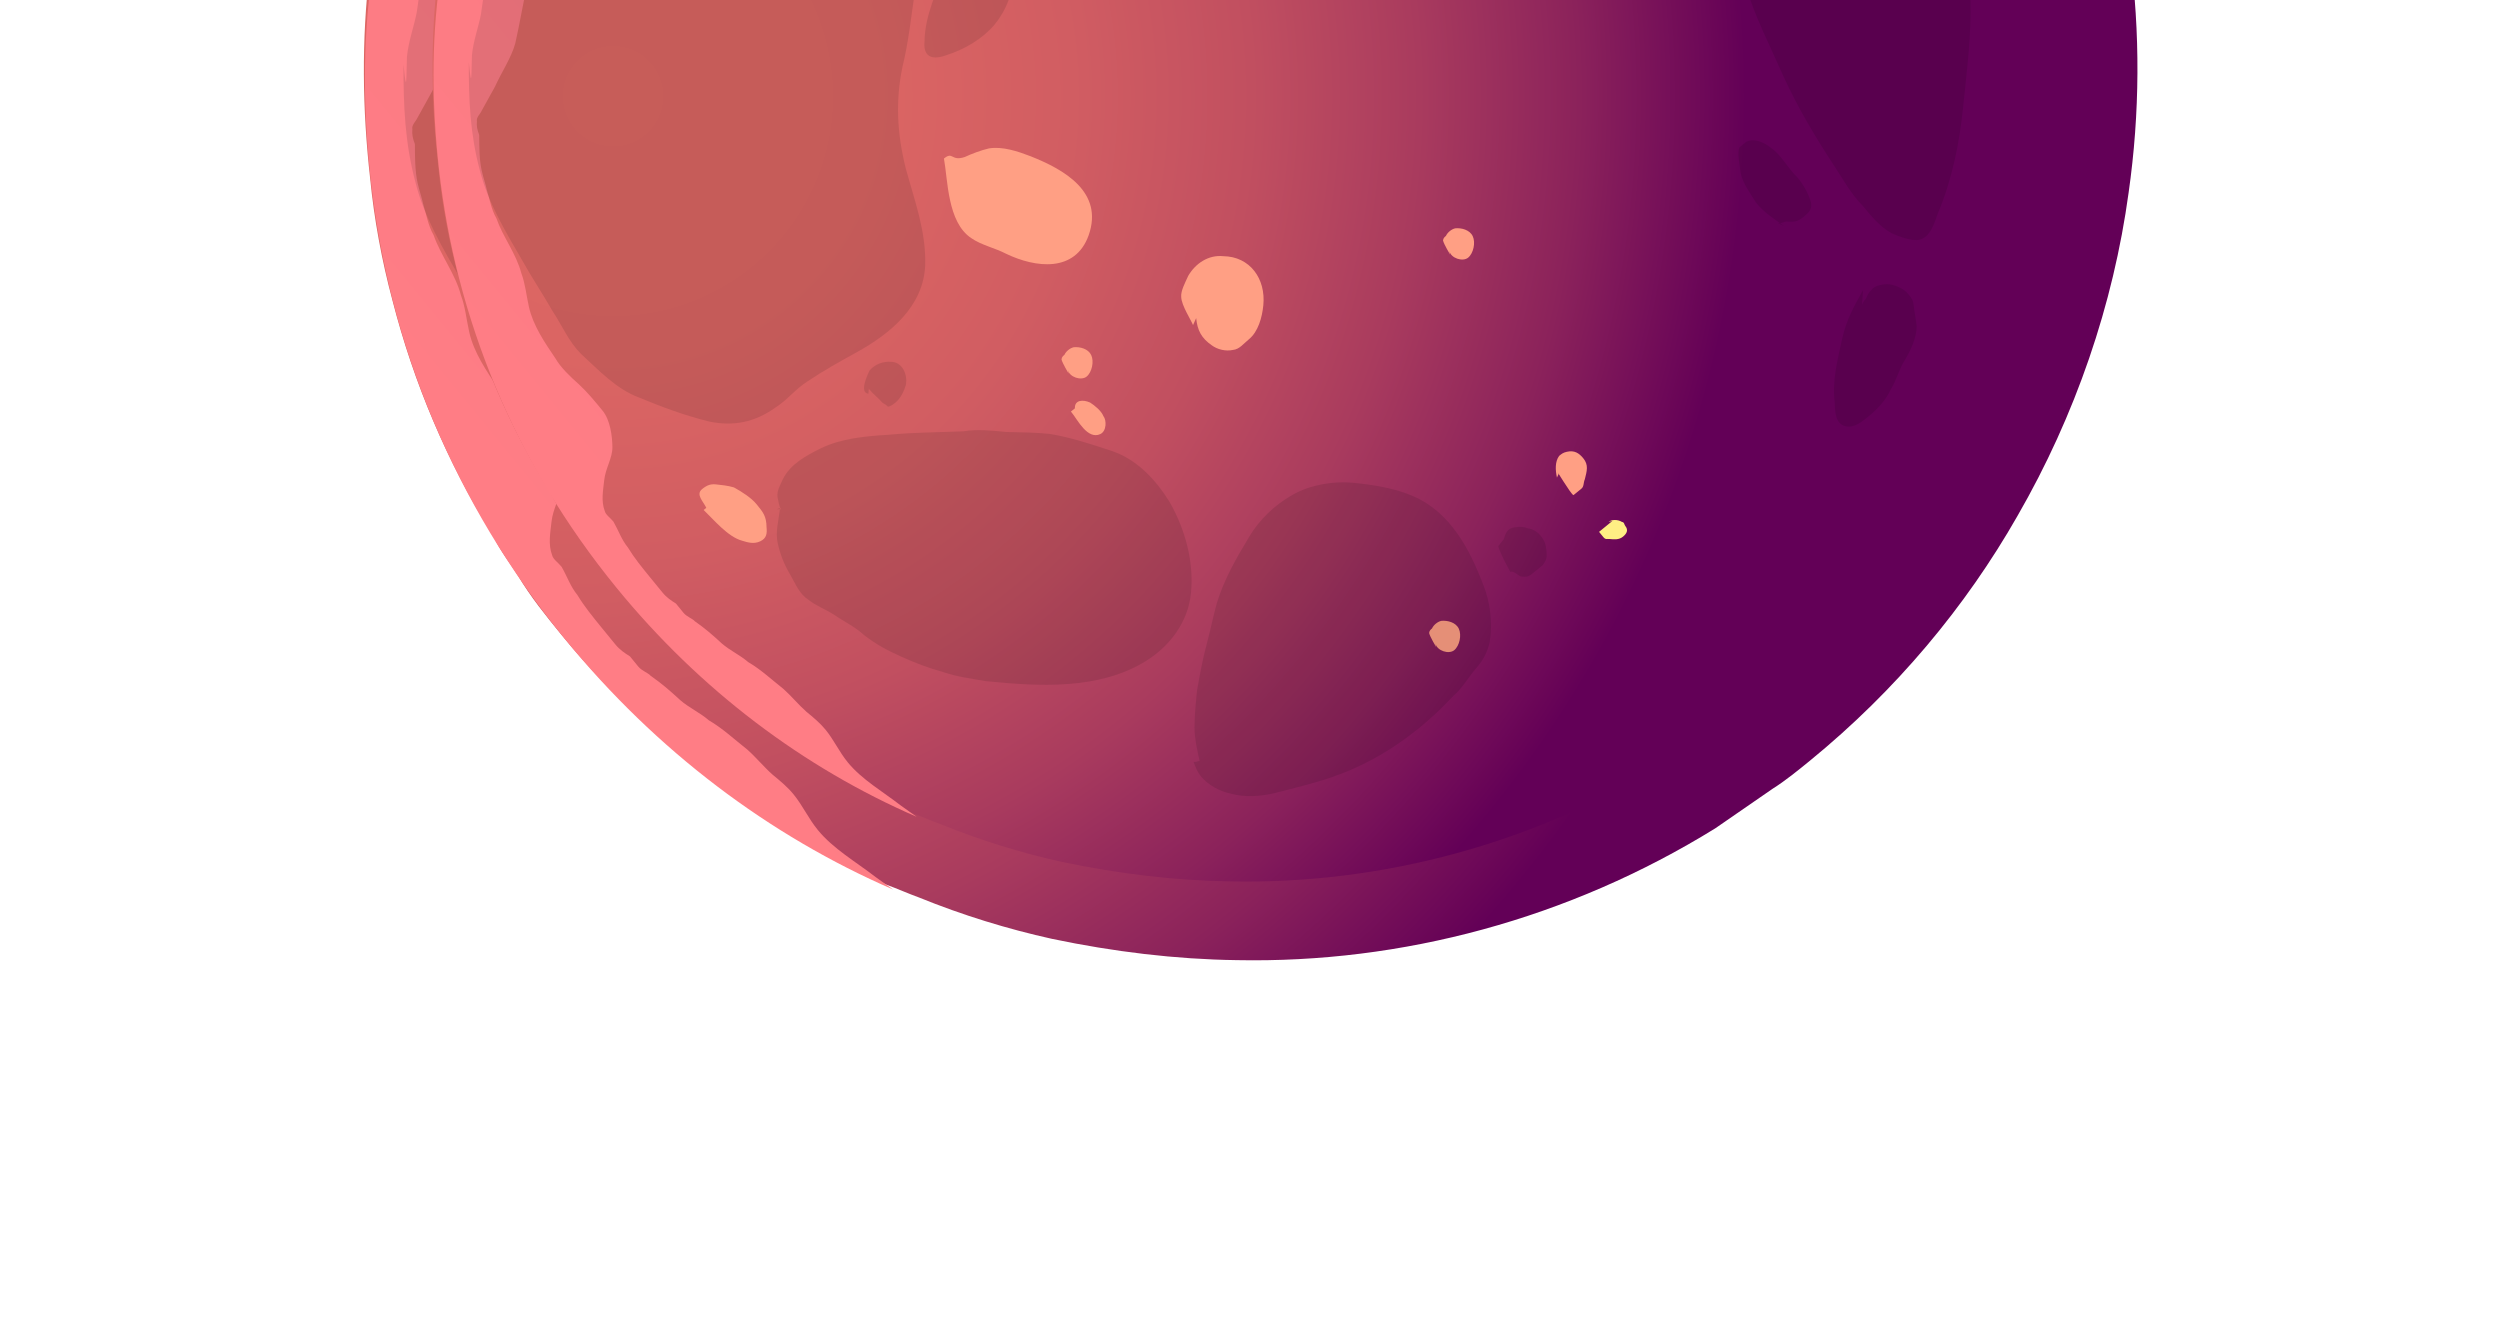 <svg width="1105" height="585" viewBox="0 0 1105 585" fill="none" xmlns="http://www.w3.org/2000/svg">
<g filter="url(#filter0_f_0_1)">
<path fill-rule="evenodd" clip-rule="evenodd" d="M855.756 -216.905C879.89 -187.366 899.122 -155.963 912.928 -123.339C941.587 -56.807 950.873 14.847 940.848 85.145C934.104 134.559 917.384 183.557 891.681 228.114C868.783 268.239 837.951 305.208 800.064 336.163C794.927 340.361 789.148 345.083 783.486 348.638C775.256 354.291 766.383 360.47 758.153 366.123C693.421 406.162 619.543 425.831 546.613 424.381C519.542 424.012 492.181 420.667 465.054 414.989C445.454 410.658 425.446 404.518 406.197 396.687C401.647 395.05 396.573 392.771 392.023 391.135C386.949 388.856 382.399 387.219 377.967 384.415C363.386 377.054 348.922 368.525 335.101 359.473C325.187 352.581 315.273 345.69 306.002 338.273C299.471 332.901 292.94 327.529 286.526 320.99C273.057 308.437 260.231 295.359 248.164 280.589C241.343 272.241 234.522 263.893 228.986 254.496C225.431 248.834 221.234 243.697 218.321 237.51C197.515 204.181 182.778 169.106 173.468 132.81C168.754 115.245 165.324 96.63 163.586 78.776C160.165 48.376 159.719 17.686 163.416 -13.175C174.452 -111.07 222.826 -205.205 305.022 -272.361C308.233 -274.984 311.443 -277.608 314.654 -280.231C317.865 -282.854 321.718 -286.002 325.453 -287.983C343.841 -300.865 363.277 -312.462 382.479 -321.725C394.21 -327.027 405.941 -332.328 417.554 -336.463C425.55 -339.783 433.428 -341.936 441.948 -344.614C448.017 -346.36 454.086 -348.106 460.155 -349.853C461.322 -349.735 461.964 -350.26 463.773 -350.667C504.854 -360.674 547.564 -363.445 589.57 -359.215C595.404 -358.628 601.238 -358.04 607.072 -357.453C611.097 -356.458 615.239 -356.63 619.264 -355.636C626.265 -354.931 633.149 -353.059 639.507 -351.829C664.3 -346.386 688.216 -338.085 711.372 -328.092C738.435 -315.938 764.621 -300.925 788.764 -283.172C812.146 -263.727 835.294 -241.949 855.756 -216.905Z" fill="url(#paint0_radial_0_1)"/>
<path fill-rule="evenodd" clip-rule="evenodd" d="M461.438 -350.903C460.154 -349.853 459.512 -349.329 458.752 -347.637C456.066 -344.372 452.331 -342.391 448.595 -340.41C445.502 -338.953 443.169 -339.188 439.958 -336.565C435.58 -334.059 431.32 -332.72 426.942 -330.214C422.565 -327.709 418.305 -326.369 413.403 -324.506C409.142 -323.167 408.383 -321.475 406.339 -318.735C404.295 -315.994 401.319 -315.704 398.226 -314.248C394.608 -313.434 391.397 -310.81 388.304 -309.354C379.549 -304.342 369.745 -300.615 360.465 -296.245C354.92 -293.857 350.425 -290.184 345.288 -285.987C341.435 -282.839 339.274 -278.932 335.421 -275.784C332.852 -273.685 330.401 -272.753 327.833 -270.655C324.739 -269.198 322.695 -266.457 320.127 -264.359C315.749 -261.853 313.298 -260.921 310.494 -256.489C307.808 -253.223 305.882 -251.649 303.196 -248.384C299.985 -245.761 297.181 -241.328 294.495 -238.063C289.765 -232.057 284.393 -225.526 278.614 -220.804C274.761 -217.656 268.574 -214.743 266.413 -210.835C265.011 -208.619 265.825 -205.001 264.948 -202.143C264.361 -196.309 263.249 -191.117 263.303 -185.808C263.358 -180.498 263.938 -174.547 267.61 -170.052C270.758 -166.199 276.357 -163.278 280.907 -161.641C285.981 -159.362 289.247 -156.676 287.492 -150.959C285.621 -144.076 281.94 -136.785 278.377 -130.662C275.573 -126.23 272.887 -122.964 268.22 -123.434C266.411 -123.027 264.195 -124.429 261.861 -124.664C260.052 -124.256 258.65 -122.04 257.891 -120.349C255.087 -115.917 252.284 -111.484 248.955 -107.694C246.911 -104.953 246.034 -102.095 243.466 -99.996C241.422 -97.256 237.921 -97.608 235.235 -94.343C231.907 -90.553 228.986 -84.954 225.133 -81.806C221.922 -79.182 217.02 -77.319 213.402 -76.504C211.593 -76.097 209.901 -76.857 208.5 -74.641C207.215 -73.591 206.863 -70.091 207.27 -68.282C207.035 -65.948 208.609 -64.022 208.374 -61.688C208.664 -58.712 209.071 -56.904 209.361 -53.928C210.057 -49.143 210.754 -44.358 211.451 -39.574C211.741 -36.598 213.08 -32.338 212.727 -28.837C213.134 -27.028 211.733 -24.812 210.973 -23.121C209.336 -18.571 208.224 -13.379 206.587 -8.829C204.481 0.388 202.899 10.247 200.792 19.464C198.92 26.347 194.072 33.52 191.034 40.286C188.872 44.194 186.711 48.101 184.55 52.009C183.79 53.7 181.863 55.274 182.271 57.083C182.036 59.417 182.443 61.226 183.375 63.677C183.429 68.986 183.366 75.463 184.588 80.889C185.402 84.507 186.334 86.958 187.148 90.576C188.487 94.836 189.184 99.621 191.69 103.999C194.893 113.161 201.189 120.867 203.749 130.554C205.613 135.456 206.192 141.408 207.414 146.834C209.45 155.879 215.103 164.11 220.232 171.698C222.738 176.075 227.578 180.688 231.368 184.016C235.682 187.987 239.355 192.482 243.028 196.977C246.7 201.472 247.687 209.232 247.741 214.542C247.796 219.851 244.35 224.808 243.763 230.642C243.293 235.309 242.181 240.501 244.044 245.404C244.452 247.213 246.668 248.614 248.242 250.541C250.748 254.918 252.087 259.178 255.235 263.031C258.265 268.051 261.938 272.546 266.135 277.683C268.233 280.252 269.807 282.178 271.906 284.747C274.005 287.316 276.221 288.717 278.437 290.119C279.486 291.403 281.06 293.33 282.11 294.614C283.684 296.541 286.542 297.418 287.591 298.702C292.548 302.148 296.338 305.476 300.653 309.446C304.443 312.775 309.518 315.054 313.308 318.382C319.431 321.945 324.271 326.558 330.277 331.288C334.067 334.616 337.74 339.111 341.53 342.439C344.795 345.125 348.061 347.811 350.684 351.022C354.881 356.159 357.27 361.704 361.467 366.841C368.287 375.189 378.319 380.914 387.066 387.688C389.806 389.732 392.023 391.133 394.763 393.177C339.994 369.393 290.135 331.96 249.737 282.515C200.419 222.152 172.112 152.119 163.993 80.584C160.571 50.184 160.126 19.494 164.347 -10.726C175.383 -108.62 223.757 -202.755 305.953 -269.911C312.374 -275.158 319.438 -280.929 326.384 -285.533C365.673 -318.704 413.121 -339.267 461.438 -350.903Z" fill="url(#paint1_linear_0_1)"/>
<path fill-rule="evenodd" clip-rule="evenodd" d="M407.938 75.088C409.857 85.3 409.551 105.896 421.156 113.547C426.113 116.992 432.471 118.222 438.07 121.143C452.127 127.862 471.32 130.384 477.868 112.185C485.292 91.128 465.754 80.321 449.889 74.009C443.647 71.612 436.239 69.099 429.646 70.203C426.028 71.017 421.126 72.88 418.032 74.337C411.321 76.608 412.433 71.416 407.938 75.088Z" fill="#FF9F84"/>
<path fill-rule="evenodd" clip-rule="evenodd" d="M528.304 155.572C527.372 153.121 522.768 146.175 522.596 142.032C522.306 139.057 524.467 135.149 525.987 131.766C529.55 125.642 535.854 121.562 542.855 122.267C555.807 122.393 563.56 133.192 562.267 146.027C561.68 151.861 559.808 158.744 555.313 162.417C552.744 164.516 550.7 167.256 547.725 167.546C544.107 168.36 540.082 167.366 537.341 165.322C532.384 161.876 530.403 158.141 529.823 152.189L528.304 155.572Z" fill="#FF9F84"/>
<path fill-rule="evenodd" clip-rule="evenodd" d="M469.814 198.006C472.438 201.217 477.332 211.139 483.518 208.226C486.612 206.769 486.557 201.46 484.983 199.533C484.051 197.082 480.786 194.396 478.57 192.994C475.187 191.475 471.044 191.647 471.216 195.79L469.29 197.364L469.814 198.006Z" fill="#FF9F84"/>
<path fill-rule="evenodd" clip-rule="evenodd" d="M291.831 244.909C296.67 249.522 303.491 257.87 310.374 259.742C313.233 260.619 316.091 261.496 319.184 260.039C322.278 258.583 322.513 256.249 322.223 253.273C322.168 247.964 320.594 246.038 317.446 242.185C314.823 238.974 310.391 236.17 306.483 234.009C303.625 233.132 300.124 232.779 297.791 232.544C295.457 232.309 293.648 232.716 291.08 234.815C287.869 237.438 291.659 240.767 293.115 243.86L291.831 244.909Z" fill="#FF9F84"/>
<path fill-rule="evenodd" clip-rule="evenodd" d="M468.194 178.986C468.194 178.986 465.163 173.966 464.756 172.157C464.874 170.99 465.516 170.465 466.158 169.941C466.918 168.249 468.844 166.675 470.653 166.268C473.629 165.978 477.654 166.973 479.11 170.066C480.567 173.16 479.455 178.352 476.886 180.45C474.318 182.549 468.601 180.795 467.787 177.177L468.194 178.986Z" fill="#FF9F84"/>
<path fill-rule="evenodd" clip-rule="evenodd" d="M652.543 121.524C652.543 121.524 649.512 116.504 649.105 114.695C649.223 113.528 649.865 113.004 650.507 112.479C651.266 110.788 653.193 109.214 655.002 108.806C657.978 108.517 662.003 109.511 663.459 112.605C664.916 115.698 663.804 120.89 661.235 122.988C658.666 125.087 652.95 123.333 652.136 119.715L652.543 121.524Z" fill="#FF9F84"/>
<path fill-rule="evenodd" clip-rule="evenodd" d="M645.819 311.199C645.819 311.199 642.789 306.179 642.382 304.37C642.499 303.203 643.141 302.679 643.783 302.154C644.543 300.463 646.47 298.888 648.279 298.481C651.254 298.192 655.279 299.186 656.736 302.28C658.192 305.373 657.08 310.565 654.512 312.663C651.943 314.762 646.226 313.008 645.412 309.39L645.819 311.199Z" fill="#FF9F84"/>
<path fill-rule="evenodd" clip-rule="evenodd" d="M730.928 250.229C733.497 248.13 724.507 255.476 724.507 255.476C725.031 256.118 726.081 257.402 726.605 258.044C727.655 259.329 728.297 258.804 729.464 258.921C731.797 259.156 734.131 259.391 736.057 257.817C737.984 256.243 738.744 254.552 737.17 252.626C736.645 251.983 736.762 250.817 735.596 250.699C733.379 249.297 730.404 249.587 729.12 250.636L730.928 250.229Z" fill="#FFEF84"/>
<path fill-rule="evenodd" clip-rule="evenodd" d="M704.923 227.573C702.942 223.838 710.984 237.613 712.151 237.73C713.435 236.681 714.72 235.631 716.004 234.582C717.288 233.533 716.881 231.724 717.641 230.032C718.635 226.007 719.512 223.149 716.889 219.938C714.79 217.37 712.574 215.968 708.956 216.782C707.147 217.189 706.505 217.714 705.221 218.763C703.177 221.504 703.349 225.647 704.164 229.265L704.923 227.573Z" fill="#FF9F84"/>
<g opacity="0.25">
<path opacity="0.4" fill-rule="evenodd" clip-rule="evenodd" d="M178.351 28.43C178.28 46.692 178.969 63.263 183.683 80.828C187.465 95.942 196.031 110.358 204.073 124.133C208.56 132.246 213.689 139.835 218.701 148.59C223.305 155.536 226.626 163.531 232.514 169.428C241.144 177.369 249.656 186.477 260.447 190.51C271.763 195.185 282.553 199.218 294.629 202.202C306.179 204.544 316.391 202.626 326.548 195.398C332.21 191.843 336.298 186.361 341.959 182.806C349.548 177.677 357.661 173.19 365.774 168.703C382 159.729 398.053 146.613 398.884 126.66C399.362 110.207 393.771 95.5 389.465 79.744C385.275 62.821 384.469 47.418 387.923 30.675C390.907 18.6 392.199 5.765 394.016 -6.428C395.129 -11.62 394.432 -16.404 396.186 -22.121C398.465 -27.195 398.293 -31.338 398.88 -37.172C399.992 -42.364 401.629 -46.913 401.574 -52.223C401.872 -61.033 399.836 -70.078 397.041 -77.431C394.363 -85.951 389.758 -92.897 385.272 -101.01C380.667 -107.956 373.494 -112.804 366.321 -117.651C353.024 -126.062 336.454 -125.374 321.693 -125.092C302.789 -124.638 285.513 -116.949 268.763 -108.617C253.821 -100.692 237.243 -88.218 225.856 -74.632C213.827 -60.52 201.274 -47.051 193.153 -30.779C187.193 -18.414 186.136 -7.913 184.201 5.447C182.972 11.806 180.575 18.047 179.87 25.048C179.572 33.858 179.799 43.309 178.351 28.43Z" fill="black"/>
<path opacity="0.4" fill-rule="evenodd" clip-rule="evenodd" d="M428.703 -134.353C426.949 -128.637 424.552 -122.395 423.322 -116.037C421.975 -108.511 421.795 -100.868 422.14 -92.583C422.366 -83.131 421.834 -71.987 429.938 -64.689C437.519 -58.032 445.859 -53.067 455.835 -52.652C468.145 -52.002 479.062 -60.921 490.558 -63.889C500.245 -66.449 510.511 -63.058 519.493 -58.618C533.025 -52.541 546.158 -60.058 558.006 -66.526C565.477 -70.488 573.065 -75.617 580.536 -79.58C590.575 -85.641 600.615 -91.702 610.654 -97.763C628.4 -110.119 648.243 -119.907 663.89 -134.833C680.821 -150.808 691.628 -170.346 697.361 -192.163C702.741 -210.479 701.708 -235.335 692.852 -252.727C683.471 -270.762 664.168 -283.903 645.562 -292.259C621.239 -302.369 596.564 -308.979 570.604 -314.54C556.195 -317.759 542.194 -319.169 527.667 -321.221C514.95 -323.68 503.281 -324.855 490.971 -325.505C462.733 -325.991 432.74 -320.761 409.858 -304.207C400.985 -298.029 393.687 -289.924 387.962 -279.892C382.997 -271.552 381.008 -263.502 380.592 -253.526C378.767 -229.547 385.869 -206.438 394.256 -184.378C398.508 -173.931 403.284 -162.843 411.389 -155.544C413.488 -152.975 416.988 -152.623 419.087 -150.054C421.185 -147.486 422.759 -145.559 424.858 -142.991C425.907 -141.706 426.957 -140.422 427.364 -138.613C427.771 -136.804 427.419 -133.304 428.703 -134.353Z" fill="black"/>
<path opacity="0.4" fill-rule="evenodd" clip-rule="evenodd" d="M408.669 -17.327C404.518 -5.369 398.676 5.829 398.55 18.781C398.315 21.115 398.605 24.09 400.821 25.492C403.037 26.894 406.655 26.08 409.106 25.148C417.626 22.47 426.381 17.458 432.396 10.403C437.768 3.872 442.326 -6.277 440.815 -14.68C439.539 -25.416 424.957 -32.777 416.492 -24.79C415.208 -23.741 414.448 -22.049 413.164 -21C411.879 -19.951 411.237 -19.426 409.953 -18.377C408.669 -17.327 408.669 -17.327 407.909 -15.636C407.674 -13.302 407.439 -10.969 408.669 -17.327Z" fill="black"/>
<path opacity="0.4" fill-rule="evenodd" clip-rule="evenodd" d="M328.732 243.943C328.144 249.777 326.39 255.493 327.612 260.92C328.833 266.347 330.697 271.249 333.727 276.269C336.233 280.647 338.097 285.549 342.529 288.352C345.794 291.038 350.344 292.675 354.776 295.479C359.733 298.925 364.808 301.203 369.122 305.174C375.129 309.904 380.728 312.825 387.494 315.864C394.259 318.902 400.5 321.299 407.384 323.17C414.792 325.684 420.626 326.272 428.151 327.619C453.821 330.204 483.109 331.974 505.757 317.754C517.08 310.643 525.898 299.156 527.308 285.154C528.835 269.985 524.529 254.229 517.011 241.097C510.426 230.415 501.389 220.665 489.431 216.515C479.165 213.124 468.899 209.733 459.04 208.151C452.039 207.446 445.563 207.383 437.92 207.202C430.919 206.497 423.918 205.793 417.324 206.897C404.897 207.413 393.111 207.405 381.208 208.564C369.947 209.198 358.044 210.356 348.122 215.251C341.293 218.688 333.822 222.65 330.142 229.941C328.622 233.324 327.22 235.54 327.51 238.516C327.917 240.325 328.207 243.3 329.256 244.585C326.923 244.35 326.281 244.874 328.732 243.943Z" fill="black"/>
<path opacity="0.4" fill-rule="evenodd" clip-rule="evenodd" d="M371.654 186.386C373.753 188.954 376.494 190.998 378.068 192.924C378.592 193.567 379.759 193.684 380.809 194.968C381.975 195.086 383.902 193.512 384.544 192.987C387.113 190.889 388.632 187.506 389.509 184.647C390.621 179.455 387.708 173.269 382.399 173.324C378.898 172.971 374.638 174.31 371.952 177.576C371.192 179.267 366.752 188.249 371.419 188.719L371.654 186.386Z" fill="black"/>
<path opacity="0.4" fill-rule="evenodd" clip-rule="evenodd" d="M785.299 -41.281C787.163 -36.379 789.551 -30.835 790.773 -25.408C792.519 -19.339 793.74 -13.912 795.486 -7.843C799.91 6.747 807.31 21.046 813.544 35.228C820.301 50.052 828.868 64.469 837.552 77.719C842.157 84.665 846.119 92.136 852.008 98.033C855.68 102.528 860.402 108.308 866.001 111.229C869.384 112.748 875.625 115.145 879.243 114.33C884.67 113.109 886.542 106.225 888.179 101.676C895.133 85.286 898.704 67.376 900.467 49.874C902.229 32.372 904.516 15.512 903.945 -2.225C903.601 -10.51 903.781 -18.154 902.27 -26.556C901.166 -33.15 898.895 -39.861 897.149 -45.93C895.403 -51.999 893.656 -58.068 891.91 -64.137C890.281 -71.373 887.486 -78.726 884.69 -86.079C878.982 -99.619 873.274 -113.159 860.502 -120.928C849.421 -127.937 835.944 -128.705 824.096 -122.237C817.909 -119.324 810.438 -115.361 805.301 -111.164C800.688 -106.324 795.958 -100.318 792.395 -94.195C789.474 -88.596 786.553 -82.996 784.799 -77.28C783.921 -74.422 783.569 -70.921 783.217 -67.421C782.629 -61.587 782.684 -56.278 783.263 -50.326C783.553 -47.35 783.96 -45.541 783.083 -42.683C785.064 -38.947 786.403 -34.688 785.299 -41.281Z" fill="black"/>
<path opacity="0.4" fill-rule="evenodd" clip-rule="evenodd" d="M852.038 138.699C847.715 146.514 844.152 152.638 842.045 161.855C839.821 172.239 837.071 181.98 838.348 192.716C838.52 196.859 838.457 203.335 843.649 204.447C847.674 205.442 851.527 202.294 854.738 199.671C859.233 195.998 863.203 191.683 865.482 186.609C868.286 182.177 869.398 176.985 872.201 172.552C875.005 168.12 878.044 161.354 877.989 156.045C877.699 153.069 876.885 149.452 876.595 146.476C876.305 143.5 875.781 142.858 873.682 140.289C871.584 137.721 867.034 136.084 864.7 135.849C862.366 135.614 857.582 136.311 856.18 138.527C854.896 139.576 854.136 141.267 853.377 142.959C850.808 145.057 851.505 149.842 852.038 138.699Z" fill="black"/>
<path opacity="0.4" fill-rule="evenodd" clip-rule="evenodd" d="M813.902 107.75C808.42 103.663 804.513 101.501 800.315 96.364C797.285 91.344 794.137 87.491 792.916 82.064C792.626 79.089 790.997 71.853 792.399 69.637C793.041 69.112 794.968 67.538 795.61 67.013C799.345 65.032 804.42 67.311 807.685 69.997C812.642 73.443 815.555 79.63 820.394 84.242C823.542 88.095 825.523 91.831 826.862 96.091C827.677 99.709 825.751 101.282 823.182 103.381C820.613 105.479 818.804 105.887 815.304 105.534C814.137 105.417 812.852 106.466 811.686 106.349C809.352 106.114 808.303 104.829 813.902 107.75Z" fill="black"/>
<path opacity="0.4" fill-rule="evenodd" clip-rule="evenodd" d="M531.511 366.314C530.29 360.887 529.068 355.46 529.014 350.151C529.076 343.675 529.664 337.841 530.251 332.006C531.598 324.481 532.946 316.955 534.817 310.072C536.689 303.189 537.919 296.83 539.791 289.947C543.299 278.513 549.024 268.482 555.391 257.926C560.356 249.586 567.537 242.648 576.292 237.637C585.047 232.625 596.425 230.824 605.76 231.764C615.094 232.704 626.12 234.404 634.578 238.202C652.659 245.916 662.04 263.951 668.563 281.109C671.883 289.104 673.159 299.84 671.695 308.533C670.583 313.725 668.421 317.632 665.093 321.422C661.765 325.212 658.201 331.336 654.348 334.484C637.825 352.268 618.153 366.199 595.568 373.943C586.406 377.146 577.361 379.181 567.674 381.742C560.438 383.371 553.32 383.832 546.437 381.961C541.245 380.849 535.646 377.927 531.973 373.432C530.399 371.506 529.467 369.055 528.535 366.604C530.869 366.839 530.987 365.672 531.511 366.314Z" fill="black"/>
<path opacity="0.4" fill-rule="evenodd" clip-rule="evenodd" d="M675.753 262.385C677.092 266.645 679.598 271.023 681.579 274.758C683.388 274.351 684.962 276.277 686.653 277.037C688.987 277.272 690.154 277.39 692.08 275.816C694.006 274.242 695.933 272.668 697.217 271.618C699.261 268.878 699.379 267.711 699.089 264.735C698.799 261.759 698.392 259.95 696.293 257.382C694.719 255.455 692.503 254.053 690.17 253.818C688.478 253.059 686.145 252.824 684.336 253.231C680.193 253.403 679.316 256.261 678.439 259.12L675.753 262.385Z" fill="black"/>
</g>
</g>
<path fill-rule="evenodd" clip-rule="evenodd" d="M826.842 -197.014C848.918 -169.994 866.51 -141.27 879.138 -111.428C905.353 -50.57 913.847 14.972 904.676 79.275C898.508 124.474 883.214 169.293 859.704 210.05C838.758 246.753 810.556 280.569 775.9 308.884C771.201 312.723 765.915 317.043 760.736 320.295C753.208 325.466 745.092 331.118 737.563 336.289C678.352 372.912 610.775 390.905 544.066 389.578C519.303 389.24 494.275 386.181 469.463 380.987C451.534 377.026 433.232 371.41 415.625 364.246C411.464 362.749 406.822 360.664 402.66 359.167C398.019 357.082 393.857 355.585 389.803 353.021C376.465 346.287 363.235 338.486 350.593 330.205C341.524 323.902 332.456 317.598 323.975 310.814C318.001 305.9 312.027 300.986 306.161 295.005C293.841 283.522 282.108 271.56 271.07 258.05C264.831 250.414 258.592 242.778 253.528 234.182C250.276 229.003 246.437 224.304 243.772 218.645C224.741 188.159 211.261 156.075 202.745 122.874C198.433 106.807 195.296 89.78 193.706 73.448C190.577 45.641 190.169 17.569 193.551 -10.66C203.645 -100.206 247.894 -186.312 323.079 -247.74C326.016 -250.14 328.953 -252.54 331.89 -254.939C334.827 -257.339 338.351 -260.218 341.768 -262.03C358.587 -273.813 376.366 -284.421 393.93 -292.895C404.66 -297.744 415.391 -302.593 426.014 -306.375C433.327 -309.412 440.533 -311.381 448.327 -313.831C453.878 -315.428 459.43 -317.026 464.981 -318.623C466.049 -318.515 466.636 -318.995 468.29 -319.368C505.868 -328.521 544.936 -331.056 583.358 -327.187C588.695 -326.65 594.031 -326.112 599.368 -325.575C603.049 -324.665 606.839 -324.823 610.521 -323.913C616.924 -323.268 623.22 -321.556 629.037 -320.431C651.715 -315.452 673.591 -307.859 694.772 -298.718C719.527 -287.601 743.48 -273.868 765.564 -257.629C786.952 -239.843 808.126 -219.922 826.842 -197.014Z" fill="url(#paint2_radial_0_1)"/>
<path fill-rule="evenodd" clip-rule="evenodd" d="M466.155 -319.584C464.98 -318.624 464.393 -318.144 463.698 -316.597C461.241 -313.61 457.824 -311.798 454.407 -309.986C451.578 -308.653 449.443 -308.868 446.506 -306.469C442.502 -304.177 438.605 -302.952 434.601 -300.66C430.597 -298.368 426.7 -297.143 422.216 -295.438C418.319 -294.213 417.625 -292.666 415.755 -290.159C413.885 -287.652 411.164 -287.387 408.334 -286.055C405.025 -285.31 402.088 -282.91 399.258 -281.578C391.25 -276.994 382.282 -273.585 373.793 -269.588C368.722 -267.403 364.61 -264.044 359.911 -260.204C356.387 -257.325 354.41 -253.751 350.885 -250.871C348.536 -248.952 346.294 -248.099 343.944 -246.18C341.115 -244.847 339.245 -242.34 336.895 -240.421C332.891 -238.129 330.649 -237.276 328.085 -233.222C325.628 -230.235 323.866 -228.795 321.409 -225.808C318.472 -223.409 315.907 -219.355 313.45 -216.368C309.124 -210.874 304.21 -204.9 298.923 -200.581C295.399 -197.701 289.74 -195.037 287.763 -191.462C286.481 -189.435 287.225 -186.126 286.423 -183.511C285.886 -178.175 284.869 -173.426 284.919 -168.569C284.969 -163.713 285.499 -158.269 288.858 -154.157C291.737 -150.633 296.859 -147.961 301.021 -146.463C305.662 -144.379 308.649 -141.922 307.045 -136.693C305.332 -130.397 301.966 -123.728 298.706 -118.127C296.142 -114.072 293.685 -111.085 289.416 -111.515C287.761 -111.143 285.734 -112.425 283.599 -112.64C281.945 -112.268 280.662 -110.24 279.967 -108.693C277.403 -104.639 274.839 -100.585 271.794 -97.118C269.925 -94.611 269.122 -91.996 266.773 -90.077C264.903 -87.57 261.701 -87.892 259.244 -84.905C256.2 -81.438 253.528 -76.317 250.003 -73.437C247.067 -71.038 242.582 -69.333 239.273 -68.588C237.618 -68.216 236.071 -68.91 234.789 -66.883C233.614 -65.924 233.292 -62.722 233.664 -61.067C233.449 -58.932 234.889 -57.17 234.674 -55.036C234.939 -52.314 235.311 -50.659 235.576 -47.937C236.214 -43.56 236.851 -39.184 237.489 -34.807C237.754 -32.085 238.978 -28.188 238.656 -24.986C239.028 -23.332 237.746 -21.305 237.051 -19.758C235.554 -15.596 234.537 -10.847 233.04 -6.685C231.113 1.746 229.665 10.764 227.738 19.195C226.026 25.491 221.592 32.053 218.813 38.241C216.836 41.816 214.859 45.39 212.881 48.964C212.187 50.512 210.424 51.951 210.797 53.606C210.582 55.741 210.954 57.395 211.807 59.637C211.857 64.494 211.799 70.418 212.917 75.382C213.661 78.691 214.514 80.933 215.259 84.243C216.483 88.139 217.121 92.516 219.413 96.52C222.343 104.901 228.101 111.95 230.444 120.811C232.148 125.295 232.678 130.739 233.796 135.703C235.658 143.976 240.829 151.504 245.521 158.446C247.813 162.45 252.24 166.669 255.706 169.713C259.653 173.345 263.013 177.457 266.372 181.568C269.731 185.68 270.634 192.779 270.684 197.635C270.734 202.492 267.582 207.026 267.045 212.363C266.615 216.632 265.597 221.381 267.302 225.865C267.675 227.52 269.702 228.802 271.141 230.564C273.434 234.568 274.658 238.465 277.538 241.989C280.31 246.581 283.669 250.693 287.508 255.392C289.428 257.741 290.868 259.503 292.788 261.853C294.707 264.202 296.734 265.485 298.761 266.767C299.721 267.942 301.161 269.704 302.121 270.879C303.561 272.641 306.175 273.443 307.135 274.618C311.669 277.77 315.136 280.814 319.083 284.446C322.55 287.49 327.191 289.575 330.658 292.619C336.259 295.878 340.686 300.098 346.18 304.424C349.647 307.469 353.006 311.58 356.473 314.625C359.46 317.082 362.447 319.539 364.847 322.476C368.686 327.175 370.87 332.246 374.71 336.945C380.949 344.581 390.124 349.818 398.125 356.014C400.632 357.884 402.66 359.166 405.167 361.035C355.069 339.28 309.462 305.039 272.509 259.811C227.397 204.597 201.504 140.537 194.078 75.102C190.948 47.295 190.541 19.223 194.402 -8.419C204.497 -97.965 248.745 -184.071 323.93 -245.5C329.804 -250.299 336.266 -255.578 342.619 -259.79C378.557 -290.131 421.959 -308.94 466.155 -319.584Z" fill="url(#paint3_linear_0_1)"/>
<path fill-rule="evenodd" clip-rule="evenodd" d="M417.218 70.076C418.973 79.416 418.693 98.255 429.308 105.254C433.843 108.406 439.659 109.53 444.78 112.202C457.638 118.349 475.195 120.656 481.183 104.009C487.974 84.747 470.103 74.862 455.591 69.088C449.882 66.896 443.105 64.597 437.074 65.606C433.765 66.351 429.281 68.056 426.451 69.388C420.312 71.465 421.33 66.716 417.218 70.076Z" fill="#FF9F84"/>
<path fill-rule="evenodd" clip-rule="evenodd" d="M527.318 143.695C526.466 141.453 522.254 135.1 522.097 131.31C521.832 128.588 523.808 125.014 525.198 121.92C528.458 116.318 534.224 112.586 540.628 113.231C552.475 113.346 559.567 123.224 558.385 134.964C557.847 140.301 556.135 146.597 552.023 149.956C549.674 151.876 547.804 154.383 545.082 154.648C541.773 155.393 538.091 154.483 535.584 152.614C531.05 149.462 529.238 146.045 528.708 140.601L527.318 143.695Z" fill="#FF9F84"/>
<path fill-rule="evenodd" clip-rule="evenodd" d="M473.817 182.51C476.216 185.447 480.693 194.522 486.352 191.858C489.181 190.526 489.131 185.669 487.691 183.907C486.839 181.665 483.852 179.208 481.825 177.926C478.731 176.536 474.941 176.694 475.099 180.483L473.337 181.922L473.817 182.51Z" fill="#FF9F84"/>
<path fill-rule="evenodd" clip-rule="evenodd" d="M311.012 225.413C315.439 229.632 321.678 237.268 327.974 238.98C330.589 239.783 333.203 240.585 336.033 239.253C338.862 237.92 339.077 235.786 338.812 233.064C338.762 228.207 337.322 226.445 334.443 222.921C332.043 219.984 327.989 217.419 324.415 215.442C321.8 214.64 318.598 214.318 316.464 214.103C314.329 213.888 312.675 214.26 310.325 216.18C307.388 218.579 310.855 221.624 312.187 224.453L311.012 225.413Z" fill="#FF9F84"/>
<path fill-rule="evenodd" clip-rule="evenodd" d="M472.334 165.112C472.334 165.112 469.562 160.52 469.19 158.865C469.297 157.798 469.885 157.318 470.472 156.838C471.167 155.291 472.929 153.851 474.584 153.479C477.306 153.214 480.988 154.124 482.32 156.953C483.652 159.783 482.635 164.532 480.285 166.451C477.936 168.371 472.707 166.766 471.962 163.457L472.334 165.112Z" fill="#FF9F84"/>
<path fill-rule="evenodd" clip-rule="evenodd" d="M640.961 112.551C640.961 112.551 638.189 107.959 637.816 106.305C637.924 105.237 638.511 104.757 639.098 104.278C639.793 102.73 641.555 101.291 643.21 100.918C645.932 100.653 649.614 101.563 650.946 104.392C652.278 107.222 651.261 111.971 648.912 113.891C646.562 115.81 641.333 114.206 640.588 110.896L640.961 112.551Z" fill="#FF9F84"/>
<path fill-rule="evenodd" clip-rule="evenodd" d="M634.81 286.049C634.81 286.049 632.038 281.457 631.666 279.802C631.773 278.735 632.361 278.255 632.948 277.775C633.643 276.228 635.405 274.788 637.06 274.416C639.782 274.151 643.464 275.061 644.796 277.89C646.128 280.72 645.111 285.469 642.761 287.388C640.412 289.308 635.183 287.703 634.438 284.394L634.81 286.049Z" fill="#FF9F84"/>
<path fill-rule="evenodd" clip-rule="evenodd" d="M712.661 230.279C715.01 228.359 706.787 235.078 706.787 235.078C707.267 235.665 708.227 236.84 708.706 237.428C709.666 238.602 710.254 238.122 711.321 238.23C713.456 238.445 715.59 238.66 717.352 237.22C719.114 235.78 719.809 234.233 718.37 232.471C717.89 231.884 717.997 230.816 716.93 230.709C714.903 229.427 712.181 229.692 711.006 230.651L712.661 230.279Z" fill="#FFEF84"/>
<path fill-rule="evenodd" clip-rule="evenodd" d="M688.874 209.555C687.061 206.139 694.417 218.739 695.485 218.846C696.66 217.886 697.834 216.926 699.009 215.967C700.184 215.007 699.811 213.352 700.506 211.805C701.416 208.123 702.218 205.509 699.819 202.572C697.899 200.222 695.872 198.94 692.563 199.685C690.908 200.057 690.321 200.537 689.146 201.497C687.276 204.004 687.434 207.793 688.179 211.103L688.874 209.555Z" fill="#FF9F84"/>
<g opacity="0.25">
<path opacity="0.4" fill-rule="evenodd" clip-rule="evenodd" d="M207.211 27.398C207.147 44.102 207.777 59.259 212.088 75.326C215.548 89.151 223.384 102.338 230.74 114.938C234.844 122.359 239.536 129.3 244.12 137.309C248.332 143.662 251.369 150.976 256.755 156.37C264.649 163.633 272.435 171.964 282.306 175.653C292.656 179.93 302.527 183.619 313.572 186.349C324.138 188.491 333.478 186.736 342.769 180.125C347.948 176.873 351.687 171.859 356.866 168.607C363.807 163.915 371.228 159.811 378.649 155.707C393.491 147.498 408.176 135.5 408.936 117.249C409.373 102.199 404.259 88.747 400.32 74.335C396.488 58.855 395.75 44.765 398.909 29.451C401.639 18.405 402.821 6.665 404.483 -4.488C405.501 -9.237 404.863 -13.613 406.468 -18.842C408.552 -23.484 408.395 -27.273 408.932 -32.61C409.949 -37.359 411.447 -41.521 411.397 -46.377C411.669 -54.436 409.807 -62.709 407.25 -69.435C404.8 -77.229 400.588 -83.582 396.484 -91.004C392.272 -97.357 385.711 -101.791 379.15 -106.225C366.987 -113.919 351.83 -113.289 338.328 -113.031C321.036 -112.616 305.234 -105.582 289.912 -97.961C276.245 -90.713 261.08 -79.302 250.665 -66.875C239.662 -53.967 228.179 -41.647 220.751 -26.762C215.3 -15.452 214.332 -5.846 212.563 6.374C211.438 12.19 209.246 17.899 208.601 24.303C208.329 32.362 208.536 41.008 207.211 27.398Z" fill="black"/>
<path opacity="0.4" fill-rule="evenodd" clip-rule="evenodd" d="M436.212 -121.503C434.607 -116.274 432.415 -110.565 431.29 -104.748C430.058 -97.865 429.893 -90.873 430.208 -83.295C430.415 -74.649 429.928 -64.456 437.342 -57.78C444.275 -51.691 451.904 -47.15 461.03 -46.77C472.29 -46.175 482.276 -54.333 492.791 -57.048C501.652 -59.39 511.043 -56.288 519.258 -52.226C531.636 -46.668 543.649 -53.544 554.487 -59.46C561.32 -63.085 568.262 -67.776 575.095 -71.401C584.278 -76.945 593.462 -82.489 602.645 -88.033C618.877 -99.336 637.028 -108.289 651.34 -121.941C666.827 -136.554 676.713 -154.425 681.956 -174.382C686.878 -191.136 685.933 -213.872 677.832 -229.781C669.251 -246.278 651.594 -258.298 634.575 -265.941C612.326 -275.189 589.756 -281.235 566.01 -286.322C552.83 -289.266 540.023 -290.556 526.735 -292.433C515.103 -294.682 504.429 -295.757 493.169 -296.352C467.339 -296.796 439.905 -292.012 418.974 -276.87C410.858 -271.219 404.182 -263.805 398.945 -254.629C394.404 -247.001 392.584 -239.637 392.204 -230.511C390.535 -208.578 397.031 -187.439 404.702 -167.261C408.592 -157.705 412.961 -147.562 420.375 -140.886C422.294 -138.537 425.496 -138.214 427.416 -135.865C429.335 -133.515 430.775 -131.753 432.695 -129.403C433.654 -128.229 434.614 -127.054 434.987 -125.399C435.359 -123.745 435.037 -120.543 436.212 -121.503Z" fill="black"/>
<path opacity="0.4" fill-rule="evenodd" clip-rule="evenodd" d="M417.886 -14.458C414.089 -3.52 408.745 6.723 408.63 18.571C408.415 20.706 408.68 23.428 410.707 24.71C412.734 25.992 416.044 25.247 418.286 24.395C426.079 21.945 434.088 17.361 439.589 10.907C444.503 4.933 448.672 -4.35 447.29 -12.036C446.123 -21.857 432.785 -28.59 425.042 -21.284C423.867 -20.324 423.172 -18.777 421.997 -17.817C420.823 -16.857 420.235 -16.377 419.06 -15.418C417.886 -14.458 417.886 -14.458 417.191 -12.911C416.976 -10.776 416.761 -8.641 417.886 -14.458Z" fill="black"/>
<path opacity="0.4" fill-rule="evenodd" clip-rule="evenodd" d="M344.767 224.529C344.23 229.865 342.625 235.094 343.742 240.058C344.86 245.022 346.564 249.506 349.336 254.098C351.628 258.102 353.333 262.586 357.387 265.151C360.374 267.608 364.536 269.105 368.59 271.67C373.124 274.821 377.766 276.906 381.713 280.538C387.207 284.864 392.328 287.536 398.517 290.316C404.706 293.095 410.415 295.287 416.711 296.999C423.487 299.299 428.824 299.836 435.707 301.068C459.188 303.433 485.978 305.052 506.694 292.045C517.052 285.541 525.118 275.033 526.407 262.225C527.804 248.35 523.865 233.938 516.989 221.926C510.965 212.155 502.699 203.237 491.761 199.44C482.37 196.338 472.98 193.236 463.961 191.789C457.557 191.144 451.634 191.087 444.643 190.922C438.239 190.277 431.835 189.632 425.804 190.642C414.436 191.115 403.655 191.107 392.768 192.167C382.467 192.747 371.579 193.807 362.503 198.284C356.257 201.428 349.424 205.052 346.057 211.721C344.667 214.816 343.385 216.843 343.65 219.565C344.022 221.219 344.287 223.941 345.247 225.116C343.112 224.901 342.525 225.381 344.767 224.529Z" fill="black"/>
<path opacity="0.4" fill-rule="evenodd" clip-rule="evenodd" d="M384.028 171.881C385.948 174.23 388.455 176.1 389.894 177.862C390.374 178.449 391.442 178.557 392.401 179.732C393.469 179.839 395.231 178.399 395.818 177.919C398.168 176 399.558 172.905 400.36 170.291C401.377 165.542 398.712 159.883 393.856 159.933C390.654 159.611 386.757 160.835 384.3 163.822C383.606 165.369 379.544 173.585 383.813 174.015L384.028 171.881Z" fill="black"/>
<path opacity="0.4" fill-rule="evenodd" clip-rule="evenodd" d="M762.394 -36.369C764.099 -31.885 766.284 -26.813 767.401 -21.849C768.998 -16.298 770.115 -11.334 771.713 -5.782C775.759 7.563 782.528 20.643 788.23 33.615C794.411 47.175 802.247 60.362 810.191 72.482C814.403 78.836 818.027 85.67 823.413 91.064C826.773 95.175 831.092 100.462 836.213 103.134C839.308 104.524 845.017 106.716 848.326 105.971C853.29 104.853 855.002 98.557 856.499 94.395C862.861 79.403 866.128 63.021 867.74 47.012C869.352 31.003 871.444 15.581 870.921 -0.644C870.606 -8.222 870.771 -15.214 869.389 -22.9C868.379 -28.931 866.302 -35.07 864.705 -40.621C863.107 -46.173 861.51 -51.724 859.913 -57.275C858.423 -63.894 855.866 -70.62 853.309 -77.346C848.087 -89.731 842.866 -102.117 831.183 -109.223C821.047 -115.634 808.72 -116.336 797.882 -110.42C792.223 -107.755 785.389 -104.131 780.69 -100.291C776.471 -95.865 772.144 -90.371 768.885 -84.769C766.213 -79.648 763.541 -74.526 761.937 -69.297C761.134 -66.683 760.812 -63.481 760.49 -60.279C759.952 -54.943 760.002 -50.086 760.532 -44.642C760.797 -41.92 761.169 -40.265 760.367 -37.651C762.179 -34.234 763.404 -30.337 762.394 -36.369Z" fill="black"/>
<path opacity="0.4" fill-rule="evenodd" clip-rule="evenodd" d="M823.441 128.261C819.487 135.41 816.227 141.011 814.3 149.442C812.266 158.94 809.751 167.851 810.918 177.672C811.076 181.461 811.018 187.385 815.767 188.402C819.449 189.312 822.974 186.433 825.911 184.033C830.022 180.674 833.654 176.727 835.738 172.085C838.303 168.031 839.32 163.282 841.885 159.227C844.449 155.173 847.229 148.985 847.179 144.128C846.914 141.406 846.169 138.097 845.904 135.375C845.639 132.653 845.159 132.065 843.239 129.716C841.32 127.366 837.158 125.869 835.023 125.654C832.889 125.439 828.512 126.077 827.23 128.104C826.055 129.064 825.36 130.611 824.665 132.158C822.316 134.077 822.953 138.454 823.441 128.261Z" fill="black"/>
<path opacity="0.4" fill-rule="evenodd" clip-rule="evenodd" d="M788.558 99.952C783.543 96.213 779.969 94.236 776.13 89.537C773.358 84.945 770.478 81.421 769.361 76.457C769.096 73.735 767.606 67.117 768.888 65.089C769.476 64.609 771.238 63.17 771.825 62.69C775.242 60.878 779.884 62.962 782.871 65.419C787.405 68.571 790.069 74.23 794.496 78.449C797.375 81.973 799.188 85.39 800.413 89.287C801.157 92.596 799.395 94.036 797.046 95.956C794.696 97.875 793.042 98.248 789.84 97.925C788.772 97.818 787.597 98.778 786.53 98.67C784.396 98.455 783.436 97.28 788.558 99.952Z" fill="black"/>
<path opacity="0.4" fill-rule="evenodd" clip-rule="evenodd" d="M530.252 336.464C529.134 331.5 528.017 326.535 527.967 321.679C528.025 315.755 528.562 310.419 529.099 305.082C530.331 298.198 531.564 291.315 533.276 285.018C534.988 278.722 536.113 272.906 537.825 266.609C541.034 256.151 546.271 246.976 552.094 237.32C556.636 229.691 563.205 223.345 571.213 218.761C579.221 214.177 589.629 212.53 598.168 213.389C606.706 214.249 616.792 215.804 624.528 219.278C641.067 226.334 649.648 242.831 655.614 258.525C658.651 265.839 659.819 275.659 658.479 283.61C657.462 288.359 655.485 291.934 652.44 295.401C649.396 298.867 646.137 304.469 642.612 307.348C627.498 323.615 609.504 336.358 588.845 343.442C580.465 346.371 572.191 348.234 563.33 350.576C556.712 352.065 550.2 352.488 543.904 350.776C539.155 349.759 534.034 347.086 530.674 342.975C529.234 341.213 528.382 338.971 527.53 336.729C529.664 336.944 529.772 335.876 530.252 336.464Z" fill="black"/>
<path opacity="0.4" fill-rule="evenodd" clip-rule="evenodd" d="M662.191 241.399C663.416 245.295 665.708 249.299 667.52 252.716C669.175 252.344 670.614 254.106 672.162 254.801C674.296 255.016 675.364 255.123 677.126 253.684C678.888 252.244 680.65 250.804 681.825 249.844C683.694 247.337 683.802 246.27 683.537 243.548C683.272 240.826 682.899 239.171 680.98 236.822C679.54 235.06 677.513 233.777 675.378 233.563C673.831 232.868 671.697 232.653 670.042 233.025C666.253 233.183 665.45 235.797 664.648 238.412L662.191 241.399Z" fill="black"/>
</g>
<defs>
<filter id="filter0_f_0_1" x="60.827" y="-461.125" width="983.923" height="985.581" filterUnits="userSpaceOnUse" color-interpolation-filters="sRGB">
<feFlood flood-opacity="0" result="BackgroundImageFix"/>
<feBlend mode="normal" in="SourceGraphic" in2="BackgroundImageFix" result="shape"/>
<feGaussianBlur stdDeviation="50" result="effect1_foregroundBlur_0_1"/>
</filter>
<radialGradient id="paint0_radial_0_1" cx="0" cy="0" r="1" gradientUnits="userSpaceOnUse" gradientTransform="translate(246.811 43.439) rotate(-39.25) scale(631.058)">
<stop offset="0.006" stop-color="#DE6863"/>
<stop offset="0.202" stop-color="#DB6563"/>
<stop offset="0.354" stop-color="#D15D62"/>
<stop offset="0.492" stop-color="#C14F60"/>
<stop offset="0.621" stop-color="#A93B5E"/>
<stop offset="0.744" stop-color="#8B225B"/>
<stop offset="0.861" stop-color="#670357"/>
<stop offset="0.872" stop-color="#630057"/>
</radialGradient>
<linearGradient id="paint1_linear_0_1" x1="179.063" y1="196.896" x2="616.687" y2="-160.658" gradientUnits="userSpaceOnUse">
<stop offset="0.011" stop-color="#FF7D85"/>
<stop offset="0.298" stop-color="#FC7B84"/>
<stop offset="0.509" stop-color="#F3757F"/>
<stop offset="0.695" stop-color="#E36B77"/>
<stop offset="0.866" stop-color="#CC5C6C"/>
<stop offset="1" stop-color="#B54D61"/>
</linearGradient>
<radialGradient id="paint2_radial_0_1" cx="0" cy="0" r="1" gradientUnits="userSpaceOnUse" gradientTransform="translate(269.833 41.126) rotate(-39.25) scale(577.236)">
<stop offset="0.006" stop-color="#DE6863"/>
<stop offset="0.202" stop-color="#DB6563"/>
<stop offset="0.354" stop-color="#D15D62"/>
<stop offset="0.492" stop-color="#C14F60"/>
<stop offset="0.621" stop-color="#A93B5E"/>
<stop offset="0.744" stop-color="#8B225B"/>
<stop offset="0.861" stop-color="#670357"/>
<stop offset="0.872" stop-color="#630057"/>
</radialGradient>
<linearGradient id="paint3_linear_0_1" x1="207.863" y1="181.494" x2="608.163" y2="-145.564" gradientUnits="userSpaceOnUse">
<stop offset="0.011" stop-color="#FF7D85"/>
<stop offset="0.298" stop-color="#FC7B84"/>
<stop offset="0.509" stop-color="#F3757F"/>
<stop offset="0.695" stop-color="#E36B77"/>
<stop offset="0.866" stop-color="#CC5C6C"/>
<stop offset="1" stop-color="#B54D61"/>
</linearGradient>
</defs>
</svg>
